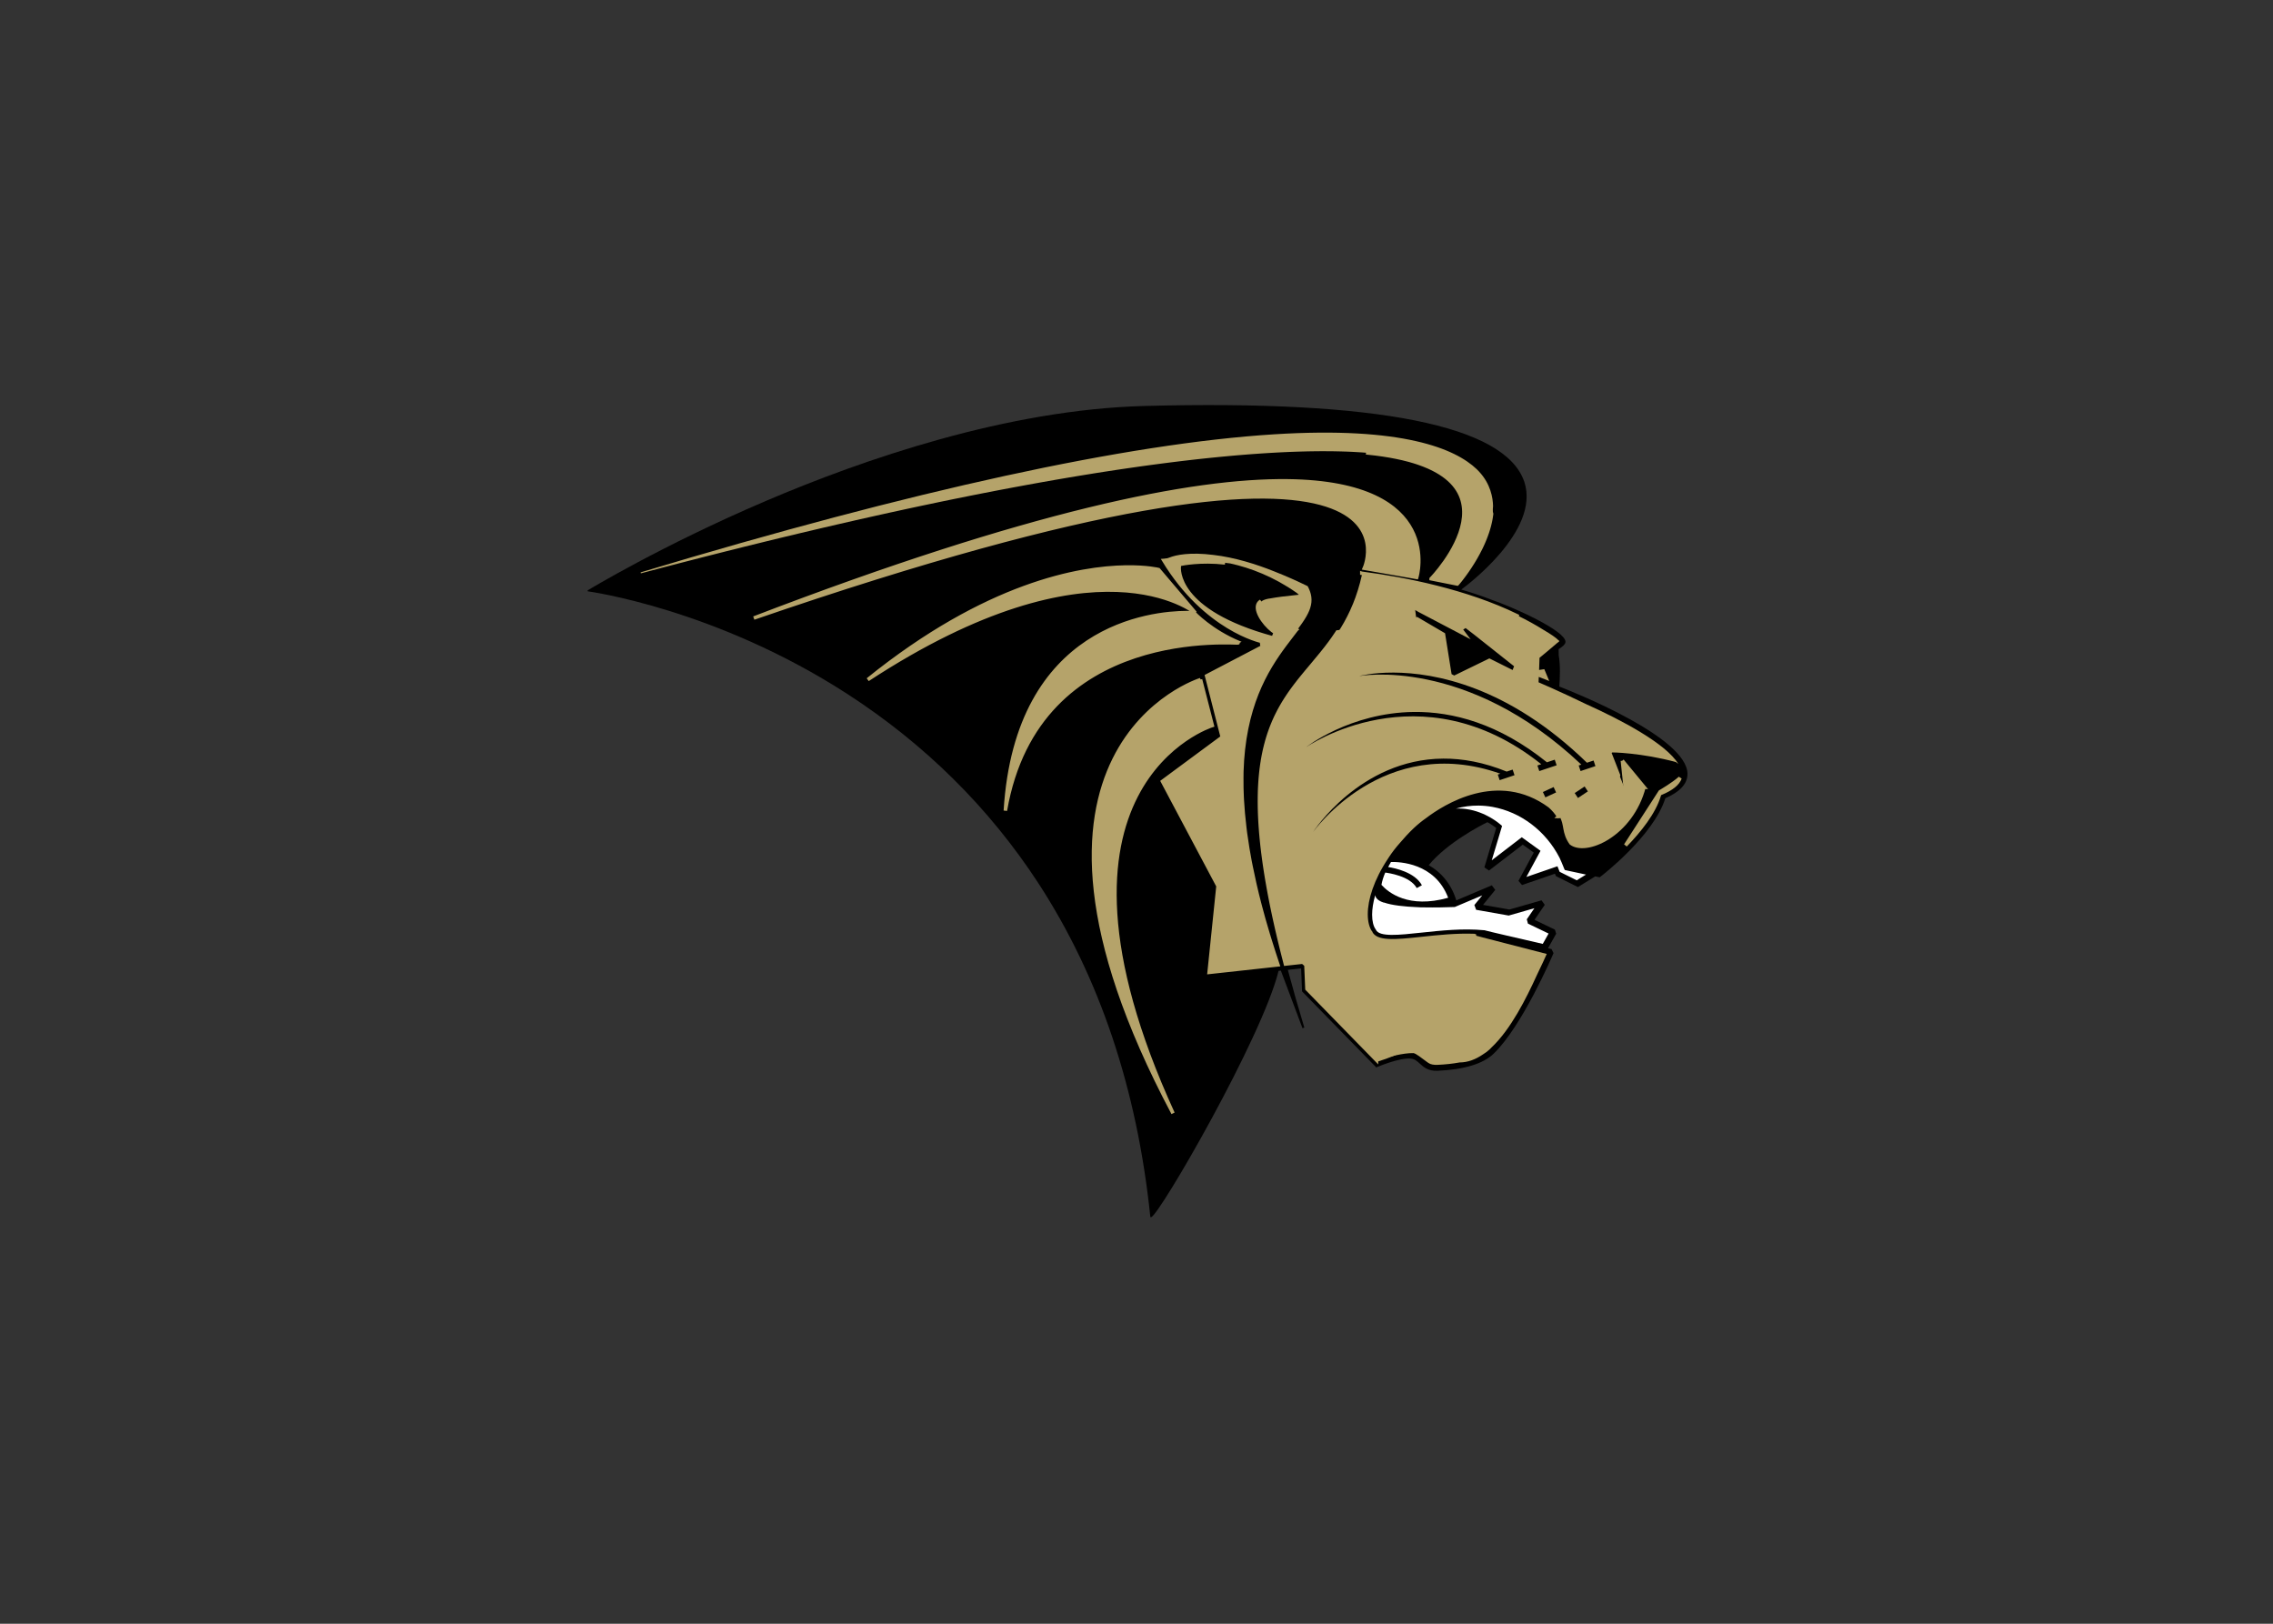 <svg clip-rule="evenodd" fill-rule="evenodd" viewBox="0 0 560 400" xmlns="http://www.w3.org/2000/svg"><rect x="0" y="0" width="560" height="400" fill="#333333" stroke="none"/><g fill-rule="nonzero" transform="matrix(1.243 0 0 -1.243 -420.444 690.246)"><path d="m647.311 419.246c.049.6.123 1.73.123 2.996 0 1.066-.064 2.203-.236 3.192l-.02 1.215c.866.577 1.281.938 1.348 1.363.004.033.007.069.007.105 0 2.199-10.295 6.847-14.805 8.384-1.829.715-3.8 1.369-5.849 1.966.676.489 15.761 11.566 12.499 21.339-3.744 11.203-29.073 16.263-75.287 15.044-27.284-.72-55.842-10.624-74.998-18.803-20.75-8.861-35.237-17.665-35.383-17.752l.038-.18c.252-.033 25.319-3.433 51.463-20.35 15.351-9.934 28.065-22.518 37.787-37.401 12.151-18.607 19.636-40.876 22.249-66.198l.003-.031.025-.025c.039-.039.09-.052.146-.034 1.679.492 22.001 35.612 25.25 48.824.154.018.305.033.451.048l4.287-11.418.366.129c-1.235 4.069-2.321 7.871-3.269 11.44 1.396.154 2.383.262 2.631.287.039-.953.19-4.561.19-4.561l14.708-15.064.369.154c.041.018 4.299 1.809 6.47 1.593.792-.076 1.23-.481 1.783-.989.728-.668 1.635-1.504 3.498-1.424 5.306.23 9.063 1.376 11.158 3.402 5.668 5.471 11.605 19.329 11.856 19.915l-.392.794-.699.18 1.614 2.875-.256.809s-3.113 1.497-4.038 1.94c.543.797 2.034 2.975 2.034 2.975l-.643.892s-6.137-1.753-6.385-1.825c-.213.036-3.844.679-5.212.92.797.974 2.426 2.97 2.426 2.97l-.679.909s-5.529-2.342-7.046-2.982c-1.069 3.536-3.308 5.763-5.468 6.975 3.615 4.394 10.198 7.81 11.633 8.522.817-.451 1.422-.892 1.747-1.148-.202-.679-2.342-7.81-2.342-7.81l.912-.63s6.071 4.655 6.696 5.135c.459-.331 1.65-1.192 2.178-1.574-.42-.773-3.029-5.603-3.029-5.603l.702-.831s5.625 1.938 6.529 2.248c.049-.123.19-.48.19-.48l4.364-2.167 3.431 2.116.873-.184.216.164c.433.33 10.488 8.125 12.803 15.51 2.906 1.258 4.39 2.872 4.39 4.796v.059c-.111 7.172-22.014 15.958-25.406 17.278"/><path d="m598.161 437.011c-.011.087-.029.174-.041.262-.018.1-.039.199-.064.302-.021.09-.047.179-.075.269-.031.103-.064.205-.1.308-.033.092-.069.184-.107.276-.044.105-.093.21-.141.318-.028.056-.049.113-.077.172-.005 0-.01.003-.013.005-.038.071-.069.143-.108.217-2.229 1.092-4.312 2.004-6.254 2.773-.085.036-.167.066-.249.102-.054.021-.107.041-.161.064-3.493 1.399-7.767 2.76-12.051 3.252-4.571.579-7.392.003-8.671-.518-.369-.107-.735-.223-1.094-.356.049-.077.098-.151.144-.228 1.432.082 6.121.707 12.14-.482.287-.033.579-.069.874-.11 3.987-.881 8.546-2.598 13.158-5.834.139-.121.28-.239.418-.364-2.624-.261-4.405-.492-5.547-.71-.779-.087-1.384-.274-1.802-.548-.851-.992 7.885-2.147 6.693-5.455.028-.029.151-.123.351-.223.013.02.028.041.044.059.077.105.153.207.23.312.08.103.157.208.231.313.072.095.141.192.208.287.074.105.148.207.22.312.064.093.128.182.189.275.07.105.139.205.203.307.056.09.115.179.172.269.061.103.123.2.182.3.051.087.102.174.151.261.059.103.11.203.161.3.046.087.09.169.131.254.051.102.095.205.141.307.036.08.074.159.107.238.044.116.085.231.126.346.02.067.049.131.069.195.054.177.103.354.139.531.015.066.023.133.033.197.02.115.041.23.054.346.007.077.01.156.012.236.008.102.013.204.013.31 0 .082-.008.166-.015.251-.005.1-.01.2-.023.302m54.465-21.255c-5.176 2.516-9.422 4.328-9.422 4.328l.033 1.068 2.078-.804-.033.079c-.3.71-.769 1.835-.945 2.263-.669-.105-1.03-.159-1.03-.159l.082 2.409s2.493 2.039 3.505 2.939c.164.117.318.235.413.328-.005.012-.018.025-.026.035.031.036.043.057.028.057-.061.048-.128.095-.192.143-.451.472-1.494 1.192-2.911 2.017-1.612 1.017-3.313 1.95-5.079 2.811l-1.47-4.382-11.575 6.995-17.739 5.809c-.028.005-.054.008-.082.011-.031-.144-.064-.282-.095-.426-.112-.502-.233-.997-.361-1.476-.003-.008-.005-.015-.005-.02-.264-.984-.556-1.917-.874-2.803-.01-.026-.018-.057-.028-.082-.153-.426-.312-.838-.476-1.241-.016-.035-.031-.071-.047-.107-.163-.402-.335-.797-.512-1.179-.005-.023-.018-.041-.026-.061-.366-.79-.748-1.54-1.15-2.26-.008-.018-.021-.036-.028-.054-.195-.344-.392-.679-.59-1.007-.023-.041-.048-.08-.071-.118-.167-.277-.341-.543-.515-.81 3.564.351 8.922 1.192 15.617 2.716.005.003.01.005-.167.19l-.182 1.443.654-.385 10.336-5.424-1.476 1.939.477.295 1.637-1.258 7.969-6.316-.374-.936-7.459-2.49s11.277 1.166 27.013-13.637c.013-.012.025-.025.041-.041.01.111 6.221-.071 12.857-1.88.162-.123.321-.249.482-.377-2.437 4.036-11.338 8.745-18.282 11.859m-48.623 50.084c.279-.008.553-.015.82-.025h.079c.259-.011.51-.021.759-.031.03 0 .061-.003.092-.003.254-.013.502-.023.748-.036.044-.003.085-.005.128-.008.495-.025.969-.054 1.425-.084.033-.003.069-.005.102-.008.221-.016.438-.031.651-.049.028 0 .059-.003.09-.005.207-.018.415-.036.615-.051.005-.003.01-.003.013-.003h.003c3.302-.29 5.291-.7 6.313-.963.154-.039.231-.057.28-.054 15.299-3.452 17.747-10.316 17.769-10.385l.175-.656c.041.376.074.753.084 1.132.013.111.023.246.031.392-.028 1.658-.482 4.382-2.768 6.837-.146.159-.297.315-.461.474-4.228 4.043-14.628 8.527-40.182 6.918-29.119-1.834-71.359-11.041-125.552-27.363l.054-.19c1.276.341 2.536.672 3.792 1 .259.069.517.136.776.205 1.212.315 2.416.63 3.611.938.215.056.43.11.643.166 1.125.29 2.244.577 3.354.861.141.036.287.074.43.11 1.187.303 2.36.6 3.529.894.246.062.489.123.732.185 1.169.295 2.327.584 3.473.869.123.03.246.061.369.092 1.073.266 2.139.53 3.197.786.203.052.408.103.61.152 1.11.271 2.212.54 3.303.804.218.052.436.103.653.157 1.113.269 2.219.535 3.314.794.01.003.02.005.03.008 1.102.261 2.189.517 3.272.771.216.051.434.102.649.154 1.048.246 2.088.487 3.116.725.176.038.353.079.527.12.972.226 1.935.444 2.888.661.123.029.251.059.374.088 1.02.228 2.027.456 3.026.679.211.046.418.094.628.14.994.221 1.984.441 2.96.656.107.024.215.047.32.07.917.2 1.824.399 2.726.594.175.036.349.074.523.113.948.202 1.886.405 2.816.602.185.038.367.077.551.115.933.198 1.86.392 2.775.582.028.008.054.013.077.018.938.195 1.863.384 2.78.571.177.036.356.072.533.108.892.182 1.776.361 2.652.536.149.03.295.058.441.089.817.162 1.627.323 2.431.479.111.021.221.044.331.064.861.169 1.709.333 2.55.495.176.033.351.066.527.1.843.161 1.681.32 2.506.474.077.015.154.028.234.043.778.147 1.55.29 2.313.428.149.029.298.054.449.082.792.146 1.578.287 2.355.426.156.028.31.056.466.084.776.136 1.545.272 2.303.405.029.005.057.01.085.016.776.135 1.543.263 2.304.394.158.028.315.054.474.082.74.123 1.473.246 2.198.367.12.018.238.038.359.058.679.111 1.35.221 2.016.326.098.018.195.033.29.049.712.112 1.414.225 2.111.333.149.023.292.043.438.066.7.11 1.394.216 2.079.318.056.008.11.018.166.026.651.097 1.289.192 1.927.284.123.018.249.036.372.054.656.097 1.301.19 1.944.279.123.018.249.036.372.054.633.087 1.263.174 1.883.259.028.003.057.008.085.01.638.087 1.266.169 1.888.251.126.018.251.033.379.049.608.079 1.21.156 1.799.23.098.013.192.024.287.036.551.07 1.094.136 1.632.2.085.01.17.021.252.031.579.069 1.148.136 1.716.2.116.013.231.028.346.041.567.064 1.128.128 1.681.187.046.005.09.01.139.015.52.057 1.035.11 1.545.164.105.01.207.021.31.031.525.054 1.045.108 1.558.156.102.01.197.021.297.028.507.052 1.007.098 1.499.141.025.005.054.008.079.008.508.049 1.007.092 1.504.136.103.008.205.015.305.026.482.041.961.079 1.433.117.069.005.138.011.207.016.446.036.882.069 1.312.102.064.003.131.008.192.013.459.034.91.064 1.358.095.09.008.18.013.267.018.451.031.894.059 1.33.085.023.003.046.004.069.004.423.026.838.049 1.248.072.077.005.153.008.228.013.415.023.822.044 1.224.064.075.003.144.005.218.01.39.018.774.034 1.153.052.026 0 .052 0 .077.003.395.015.782.03 1.161.043.077.003.154.005.228.008.374.013.746.023 1.107.033.049.003.097.003.146.003.341.01.677.018 1.007.026.049 0 .1.003.146.003.351.005.694.013 1.033.015.066.003.133.003.2.005.34.003.676.005 1.004.008h.044c.32.003.635.003.948 0h.161c.313 0 .618-.003.917-.005h.154c.292-.005.582-.01.866-.013.016 0 .031-.003.046-.003.292-.005.579-.01.861-.018.052 0 .103-.003.154-.005m7.257-120.632v-.003c.02-.023.043-.046.056-.059.179.072.423.17.71.272 1.381.402 4.333 1.225 6.357 1.181.489-.038 1.658-.999 2.547-1.642.169-.136.346-.259.538-.364.208-.128.374-.2.474-.192.01-.005.023-.008.033-.01.005-.021.103-.057.346-.077.233-.039.487-.059.782-.046 1.642.071 3.123.233 4.438.479 1.65.003 3.213.61 4.679 1.624.487.295.917.618 1.281.971.141.139.287.282.425.431 3.79 3.587 6.834 9.668 8.981 14.38.892 1.829 1.563 3.313 1.912 4.099-.797.205-8.625 2.219-14.137 3.642.118-2.601.049-18.749-19.422-24.687m51.016 54.246-1.665-.784-.036-.021-.103-.046v.005l-1.102 2.683-.146.371c-.361-.951-2.475-5.253-11.886-8.158 1.048-1.592.369-3.234 2.022-5.538 3.213-2.601 12.571 1.589 15.082 11.318.008.005-.047.016-.131.026-.743.061-2.035.143-2.035.143" fill="#b5a36a"/><g transform="matrix(.75 0 0 -.75 452.517 476.528)"><path d="m209.121 14.654c44.743 4.569 16.729 33.243 16.729 33.243v.002l6.924 1.383s.012-.01.025-.027c.007-.006.017-.021.027-.034.014-.014.023-.024.04-.044.011-.014.021-.029.031-.039.037-.044.079-.092.13-.153.038-.045.075-.091.123-.146.017-.024.039-.048.056-.069.041-.051.08-.099.128-.157.021-.028.045-.057.069-.085.017-.024.039-.048.056-.069.034-.041.067-.085.102-.126.034-.041.069-.086.099-.131.007-.006.011-.013.018-.017.006-.01.01-.016.017-.027.048-.058.094-.119.146-.184.027-.034.055-.071.082-.105.062-.082.125-.165.194-.254.034-.044.069-.089.1-.134.037-.044.071-.092.109-.14.034-.048.069-.091.103-.142.045-.054.084-.114.125-.169.068-.095.141-.186.213-.285.041-.059.086-.117.127-.179.082-.113.163-.225.245-.341.038-.051.075-.102.109-.154.055-.078.109-.157.167-.236.034-.051.07-.102.104-.153.041-.058.081-.117.119-.178.089-.123.177-.253.263-.386.044-.061.085-.127.13-.192.096-.147.198-.301.297-.454.038-.058.075-.113.11-.175.099-.15.194-.301.289-.454.041-.062.076-.119.117-.181.106-.177.215-.354.324-.539.031-.047.062-.096.092-.147.123-.209.25-.42.372-.635.014-.024.029-.045.043-.069.184-.325.368-.659.552-.998.031-.058.062-.113.092-.174.017-.027.033-.055.046-.083.185-.345.365-.696.543-1.054.004-.004.006-.011.01-.014.047-.102.099-.206.147-.309.028-.054.055-.112.083-.167.048-.102.098-.204.145-.306.018-.035.031-.066.045-.1.082-.181.164-.362.249-.547.027-.061.052-.122.082-.184.028-.061.056-.131.083-.196.051-.119.102-.237.153-.36.004-.004.004-.005.004-.008.038-.092.076-.18.113-.268.028-.069.056-.138.083-.209.051-.12.097-.246.142-.373.037-.088.073-.177.107-.266s.063-.178.094-.267c.038-.102.075-.206.109-.305.035-.102.072-.2.11-.303.027-.092.063-.186.094-.278.065-.198.13-.398.188-.596.031-.099.057-.195.088-.294.004-.017.006-.035.013-.052.055-.184.106-.369.158-.554.024-.099.051-.198.074-.293.052-.205.104-.411.148-.616.021-.096.041-.188.062-.28.02-.092.037-.184.057-.276.024-.116.049-.235.069-.351.017-.096.03-.188.05-.284.02-.116.035-.233.056-.349.01-.092.026-.184.04-.276.014-.103.028-.203.042-.305 0-.004 0-.007.004-.014.006-.078.016-.153.023-.228l-.236-.879c-.027-.092-3.29-9.24-23.689-13.846-.065.006-.167-.018-.372-.073-.079-.017-.159-.037-.244-.058-.021-.006-.041-.01-.061-.017-.086-.02-.173-.041-.269-.065h-.008c-.092-.024-.186-.045-.285-.065-.024-.007-.053-.011-.077-.017-.106-.024-.212-.047-.328-.071h-.01c-.109-.024-.225-.047-.341-.071-.031-.007-.063-.011-.09-.018-.127-.024-.256-.052-.39-.076-.004 0-.005 0-.009-.004-.13-.021-.263-.047-.403-.071-.034-.007-.069-.011-.104-.017-.146-.028-.293-.051-.45-.075-.004-.004-.007-.004-.014-.004-.15-.027-.311-.051-.472-.075-.034-.006-.067-.014-.101-.017-.168-.024-.339-.051-.52-.079-.01 0-.017 0-.027-.004-.171-.024-.346-.049-.523-.072-.041-.007-.082-.011-.119-.018-.195-.024-.386-.051-.587-.075-.011 0-.019-.003-.029-.003-.195-.024-.392-.047-.597-.071-.041-.004-.079-.011-.12-.014-.222-.027-.441-.051-.67-.075h-.017c-.219-.024-.444-.048-.673-.069-.048-.006-.094-.01-.142-.013-.236-.024-.482-.049-.735-.069zm-21.176 7.369c-25.084-.305-67.992 8.216-141.088 36.258 184.179-63.355 161.337-13.154 161.337-13.154l13.851 2.422s7.707-25.019-34.099-25.526zm-26.939 20.727c-2.805.024-4.845.26-5.8.315 11.025 18.152 25.646 21.343 25.798 21.375l.205 1.452s-13.672 7.146-14.686 7.676c.287 1.11 4.133 16.183 4.133 16.183s-14.8 10.936-15.809 11.682c.602 1.137 14.685 27.663 14.685 27.663s-2.167 21.053-2.352 22.819c1.155-.13 11.276-1.236 18.204-1.991-.386-1.138-.756-2.267-1.114-3.384l.002-.002c-.328-1.025-.647-2.039-.961-3.043-.004-.007-.004-.014-.004-.018-.123-.396-.242-.788-.365-1.181-.004-.004-.003-.012-.003-.012-.004-.004-.006-.006-.008-.013-.287-.95-.559-1.893-.833-2.829v-.004c-.006-.014-.015-.031-.015-.048-.006-.017-.01-.031-.013-.044-.147-.506-.299-1.011-.44-1.513v-.004c0-.004-.005-.006-.005-.01-.233-.82-.443-1.63-.662-2.44-.007-.024-.011-.044-.017-.065-.004-.004-.004-.003-.004-.006-.13-.495-.271-.99-.397-1.482-.004-.004-.004-.008-.004-.008s-.004-.006-.004-.01v-.007c-.447-1.715-.854-3.396-1.237-5.06-.024-.099-.043-.194-.063-.293-.007-.021-.009-.037-.016-.058-.348-1.527-.669-3.038-.966-4.524 0-.007-.004-.02-.004-.023-.007-.031-.011-.06-.017-.087-.093-.468-.195-.943-.28-1.404v-.009c-.192-1.001-.362-1.985-.526-2.966 0-.013 0-.02-.004-.034-.013-.089-.034-.178-.048-.267v-.007c-.174-1.066-.334-2.114-.477-3.156-.041-.246-.079-.5-.114-.746v-.009c-.034-.256-.065-.509-.099-.766v-.017c-.041-.304-.072-.609-.11-.913-.287-2.405-.498-4.744-.625-7.016v-.015l-.006-.077c-.01-.215-.024-.431-.034-.65 0 0 0-.003-.004-.006-.034-.724-.058-1.44-.075-2.154-.004-.13-.007-.258-.011-.391v-.017-.012c-.017-.912-.024-1.813-.014-2.704 0-.137.001-.282.008-.418 0-.274.003-.542.006-.816v-.015c.004-.157.007-.321.011-.481v-.004c.024-.632.057-1.25.094-1.872.014-.297.025-.608.042-.906v-.003-.006c.069-.97.15-1.924.256-2.86 1.742-15.682 8.162-24.029 12.846-30.125.4-.522.786-1.026 1.159-1.515.006-.013.013-.024.023-.034-.267-.134-.431-.26-.468-.294 1.589-4.41-10.057-5.953-8.923-7.279-.389.26-.662.572-.796.952-.779 2.224 2.571 6.242 4.607 7.355l-.577 1.435c-25.976-7.021-24.86-18.371-24.802-18.852l.067-.547.537-.117c.096-.02 4.995-1.045 11.497-.31-4.013-.793-7.583-.981-10.388-.957zm-15.791 2.041c-12.272.175-36.817 4.413-68.235 29.762 60.239-39.467 86.555-17.655 86.555-17.655l-9.698-11.426s-3.043-.76-8.621-.681zm62.322 1.655 23.653 7.749 15.433 9.326 1.96-5.841c-13.4-6.519-29.528-9.751-41.046-11.233zm-46.348 10.396c-8.927.038-44.826 3.256-47.856 52.333 8.653-49.853 61.974-43.969 61.974-44.314-7.619-3.116-12.118-7.963-12.118-7.963s-.725-.061-2-.056zm60.692 1.496c-8.927 2.029-16.068 3.15-20.82 3.621-.048.075-.096.155-.14.227-.007.006-.011.012-.017.023-.294.447-.592.885-.892 1.315-.004.004-.006.011-.01.018-.304.43-.609.858-.917 1.275-.006.004-.01.006-.013.014-.308.416-.622.828-.936 1.235v.004c-.017.017-.031.035-.044.055-.414.533-.834 1.055-1.251 1.571l-.006.008c-.85 1.052-1.716 2.08-2.574 3.101-.31.369-.62.738-.928 1.107-.072.085-.144.171-.213.253-.044.055-.088.106-.132.157-.079.096-.157.192-.236.284-.004.004-.003.006-.006.006-.004.007-.007.011-.011.017l-.188.228c-.103.12-.202.238-.298.357-.051.065-.102.125-.153.19-.116.137-.229.278-.341.418-.038.041-.07.082-.104.123-.034.044-.071.088-.105.132-.052.062-.095.121-.146.183-.045.058-.094.116-.138.17-.069.082-.126.16-.194.242-.096.123-.193.243-.292.366-.041.055-.085.109-.126.163-.028.034-.051.069-.075.1-.068.085-.133.168-.198.253-.105.137-.212.276-.318.413-.014.02-.03.038-.044.059-.024.031-.045.058-.069.088-.085.116-.17.233-.259.346-.004.006-.006.01-.01.013-.03.041-.062.082-.09.123-.082.109-.163.215-.241.324-.076.102-.151.206-.223.309-.006.006-.013.012-.013.019-.082.109-.162.219-.244.332-.072.102-.143.206-.215.305-.078.112-.157.224-.236.333-.047.072-.092.141-.14.209-.004.007-.006.015-.013.021-.021.031-.045.062-.065.096l-.006.006c-.075.116-.153.225-.228.342-.045.061-.086.13-.131.195-.031.045-.061.092-.088.14-.075.11-.151.218-.222.334-.021.031-.041.065-.062.096-.013.02-.028.041-.038.065-.021.027-.041.058-.062.088-.017.031-.036.061-.053.089-.079.122-.159.247-.234.374-.072.109-.135.22-.204.329-.071.123-.147.248-.222.371-.068.112-.133.229-.201.345-.072.123-.149.246-.217.372-.048.085-.094.17-.142.255-.031.055-.062.114-.092.169-.007.013-.018.026-.025.04-.051.092-.098.178-.146.271-.017.03-.035.061-.056.095-.075.141-.151.287-.226.43-.041.075-.081.147-.119.223-.004.01-.005.02-.009.026-.011.014-.014.025-.018.039-.061.113-.12.231-.178.347-.058.119-.118.237-.176.357-.072.147-.145.296-.217.443-.055.116-.109.233-.163.349-.062.133-.12.266-.179.403-.061.133-.122.267-.18.4-.024.055-.045.105-.069.16-.034.082-.072.171-.109.257-.055.136-.116.27-.167.406-.041.086-.075.178-.106.267-.037.092-.075.184-.113.276-.041.103-.081.201-.119.307-.027.068-.051.137-.078.205-.035.092-.069.188-.1.28-.051.127-.1.256-.148.39-.006.02-.009.042-.019.059-.004.007-.008.016-.008.023-.041.126-.089.253-.13.38-.048.14-.098.276-.146.42-.013.048-.03.1-.044.148-.017.054-.035.104-.052.159-.017.058-.04.12-.057.178-.048.15-.096.301-.144.451v.013c-.058.181-.11.366-.165.551-.034.123-.072.245-.109.368-.048.178-.095.36-.142.541-.007.014-.008.027-.012.04-.037.13-.071.26-.105.39-.055.215-.11.437-.161.659-.028.117-.058.229-.085.346 0 .017-.007.034-.011.051-.045.195-.088.393-.133.591-.027.13-.058.262-.082.395-.004.004-.004.011-.004.014-.034.153-.065.311-.096.468l-.021.099c-.027.154-.058.308-.092.468-.024.144-.051.291-.075.438l-.023.121c-.004.027-.007.05-.011.074-.028.154-.055.303-.083.457-.01.068-.02.141-.027.209-.013.061-.024.123-.03.188-.017.096-.031.195-.048.297-.021.137-.041.274-.062.414-.004.031-.01.061-.013.089-.024.188-.051.378-.075.565-.021.168-.045.339-.069.507v.017c-.017.126-.027.256-.044.389-.011.096-.02.193-.031.292-.017.164-.038.324-.055.491-.004.01-.004.024-.004.035 0 .013-.004.03-.004.044-.021.191-.037.386-.054.581-.017.188-.035.368-.052.556-.017.215-.031.434-.048.652-.013.202-.03.397-.04.602-.013.219-.028.444-.038.666-.011.205-.024.411-.035.616-.004.099-.005.198-.009.297v.017c-.004.123-.007.253-.018.376v.006c-.003.212-.013.42-.017.635-.004.119-.006.239-.006.362-.003.137-.007.282-.011.418 0 .192-.006.379-.006.57v.351c0 .14-.004.284-.004.428 0 .208 0 .417.004.629 0 .266.006.539.006.805.006.219.01.432.013.651 0 .02.004.043.004.067 0 .068.006.138.006.213.006.119.006.245.013.364v.127c.011.239.017.476.027.715.007.263.025.532.035.802.013.236.023.471.036.713.004.052.005.107.008.161.006.079.01.164.013.25.011.143.02.284.027.424.014.249.031.495.048.748.017.28.041.56.065.844.017.239.034.481.054.727.024.28.051.564.075.851.004.024.005.051.007.075.024.246.046.493.07.742.003.038.01.078.013.115.014.137.027.278.04.411.004.061.014.122.017.184.011.075.013.147.024.222.027.267.055.529.082.793.021.17.04.344.058.512.02.164.038.324.059.485l.004.029c.027.242.057.477.084.723.024.177.045.36.069.541.021.14.037.28.054.424.038.283.076.567.113.857.011.089.025.184.038.276.007.041.012.082.022.123.027.225.057.458.092.687.037.252.075.505.109.761.051.328.102.663.153 1.001.045.297.092.595.137.892.013.079.024.153.038.228.044.28.092.564.136.848.051.294.097.585.148.882.058.345.122.694.184 1.046.051.317.109.632.167.957 0 .006.003.016.006.027.027.17.061.344.095.521.035.198.072.401.11.602.004.014.007.031.007.048.052.27.103.547.158.823.024.13.051.264.075.393.013.055.02.11.03.158.041.198.074.392.115.587.062.321.123.638.188.966.028.13.055.263.083.39.034.171.069.339.103.51.024.113.044.225.071.341.058.298.123.595.184.892.069.328.142.666.213.994.011.051.021.099.031.144.007.027.011.059.017.086.075.342.146.681.225 1.03.061.273.119.551.184.825.037.167.072.327.109.491.069.31.137.619.209.93.028.126.058.259.088.385.021.093.041.178.062.267.054.239.111.474.169.71.075.341.155.684.237 1.03.004.013.007.03.014.047.027.11.051.218.079.33.013.055.024.107.038.162.058.235.112.472.171.707.095.386.184.765.28 1.151.065.26.13.527.195.79.048.178.092.354.133.535.092.359.178.714.27 1.076.126.489.255.986.382 1.481.061.236.128.478.186.717 2.531-.276 4.324-.472 4.54-.496.013 0 .021-.004.021-.004l.863.742s.239 5.773.266 6.32c.393.4 17.035 17.449 18.381 18.829v-.003c25.962-7.92 26.054-29.451 25.897-32.916-.014-.006-.034-.01-.048-.013-4.718-.178-9.497.327-13.785.788-7.092.762-12.224 1.306-13.617-1.615v-.004l-.008-.007c-.772-1.121-1.203-2.764-1.203-4.794 0-3.929 1.647-9.275 5.392-14.895.055-.085.107-.174.165-.259l.079-.14.013-.004c.868-1.325 1.868-2.617 2.961-3.844 1.121-1.322 2.324-2.642 3.708-3.951 1.059-.997 2.158-1.892 3.299-2.685 4.698-3.584 19.229-12.853 32.906-2.812 1.037.905 1.787 1.838 2.351 2.753 12.542-3.875 15.363-9.608 15.845-10.875l-2.326-5.95.061-.096c-20.977-19.741-36.013-18.185-36.013-18.185l9.853-3.291-5.701-2.849c-.642.311-9.292 4.527-9.292 4.527l-1.111-.578s-1.621-10.143-1.73-10.822c-.458-.27-5.182-3.039-7.239-4.241zm37.653 52.36c-.002 0-.003.001-.004.002h.005c0-.001-.001-.001-.001-.002zm-94.617-36.146s-58.511 18.006-7.271 114.593c-39.812-86.899 10.386-102.474 10.386-102.474l-3.115-12.123zm111.48 21.436c.027.27.141 1.315.27 2.563.018.112.023.228.037.35.01.123.028.25.038.376.011.082.02.168.027.254.027.239.051.48.079.723.004.037.005.072.011.113.024.225.047.444.067.66.062.57.121 1.1.165 1.548.017.146.031.297.044.423.045.427.078.729.089.817l2.221-1.047s1.695.106 2.693.188c-.581-.7-5.27-6.394-5.741-6.968zm15.235 4.548c-1.79 1.622-4.969 3.466-5.276 3.644-.028.037-5.681 8.804-9.128 14.147 3.693-3.803 7.594-8.656 8.917-13.231l.101-.362.349-.144c2.822-1.169 4.511-2.528 5.037-4.055z" fill="#b5a36a" stroke="#b5a36a" stroke-width=".92"/><path d="m238.386 107.836c-2.032-.017-4.04.254-5.996.792.068-.004.129-.001.194-.005.252-.011.505-.011.761-.004.161 0 .323.005.483.011.168.011.335.024.499.035.229.024.453.04.675.067.045.007.09.015.134.021 5.221.711 8.886 3.946 9.102 4.141l.362.328s-1.863 6.197-2.724 9.066c2.426-1.861 7.933-6.083 7.933-6.083l4.951 3.581s-2.575 4.765-3.737 6.914c2.413-.83 8.215-2.829 8.215-2.829s.465 1.165.581 1.465c.445.219 3.889 1.931 4.517 2.242.376-.232 1.381-.854 2.453-1.513l-5.596-1.199-.167-.328c-.089-.167-.478-1.303-1.243-2.932-3.639-7.066-10.223-12.073-17.723-13.427-1.23-.22-2.456-.333-3.675-.343zm-23.147 14.907c-.102.188-.383.698-.738 1.33 1.886.293 7.051 1.394 8.917 4.814l-1.37.742c-1.746-3.205-7.595-4.002-8.316-4.091-.475 1.1-.821 2.191-1.005 3.239 1.838 2.047 7.162 6.358 17.63 3.416-3.512-9.282-13.044-9.515-15.118-9.45zm-4.166 8.777c-.553 1.937-.813 3.69-.813 5.156 0 1.701.339 3.027.913 3.83l.052.065.031.071c.884 1.965 6.067 1.408 12.066.762 5.131-.547 10.954-1.171 16.625-.627l.119.019.083.029c.543.181 9.186 2.176 15.209 3.559.345-.611 1.083-1.92 1.541-2.737-1.159-.556-5.453-2.62-5.453-2.62l-.307-1.141s1.063-1.552 2.006-2.932c-2.405.69-6.782 1.941-6.782 1.941l-8.61-1.523-.468-1.258s1.041-1.277 2.087-2.552c-2.935 1.241-7.266 3.071-7.266 3.071l-.143.006c-2.296.089-5.067.147-7.828.096-.652.01-1.28-.006-1.881-.054-3.472-.14-6.745-.491-8.846-1.229l-.035.032c-.529-.177-2.122-.706-2.3-1.964z" fill="#fff"/><path d="m215.907 72.69c-5.698-.02-9.055.92-9.055.92s28.304-5.33 58.697 23.396l-.693.232.491 1.477 3.93-1.308-.492-1.477-1.75.581c-20.844-20.248-40.25-23.784-51.128-23.822zm5.426 10.403c-16.992.174-28.551 9.329-28.551 9.329s30.099-21.076 62.18 4.479l-1.019.337.497 1.477 4.584-1.526-.499-1.481-2.063.69c-12.782-10.279-24.934-13.409-35.128-13.305zm7.722 12.329c-22.037.137-34.386 19.384-34.386 19.384s18.55-26.321 49.487-15.398l-.683.23.491 1.479 3.93-1.312-.493-1.477-1.575.523c-6.084-2.475-11.686-3.461-16.771-3.429zm37.363 7.364-2.618 1.741.861 1.299 2.618-1.746zm-8.188.155-2.837 1.312.654 1.412 2.835-1.305z"/></g></g></svg>